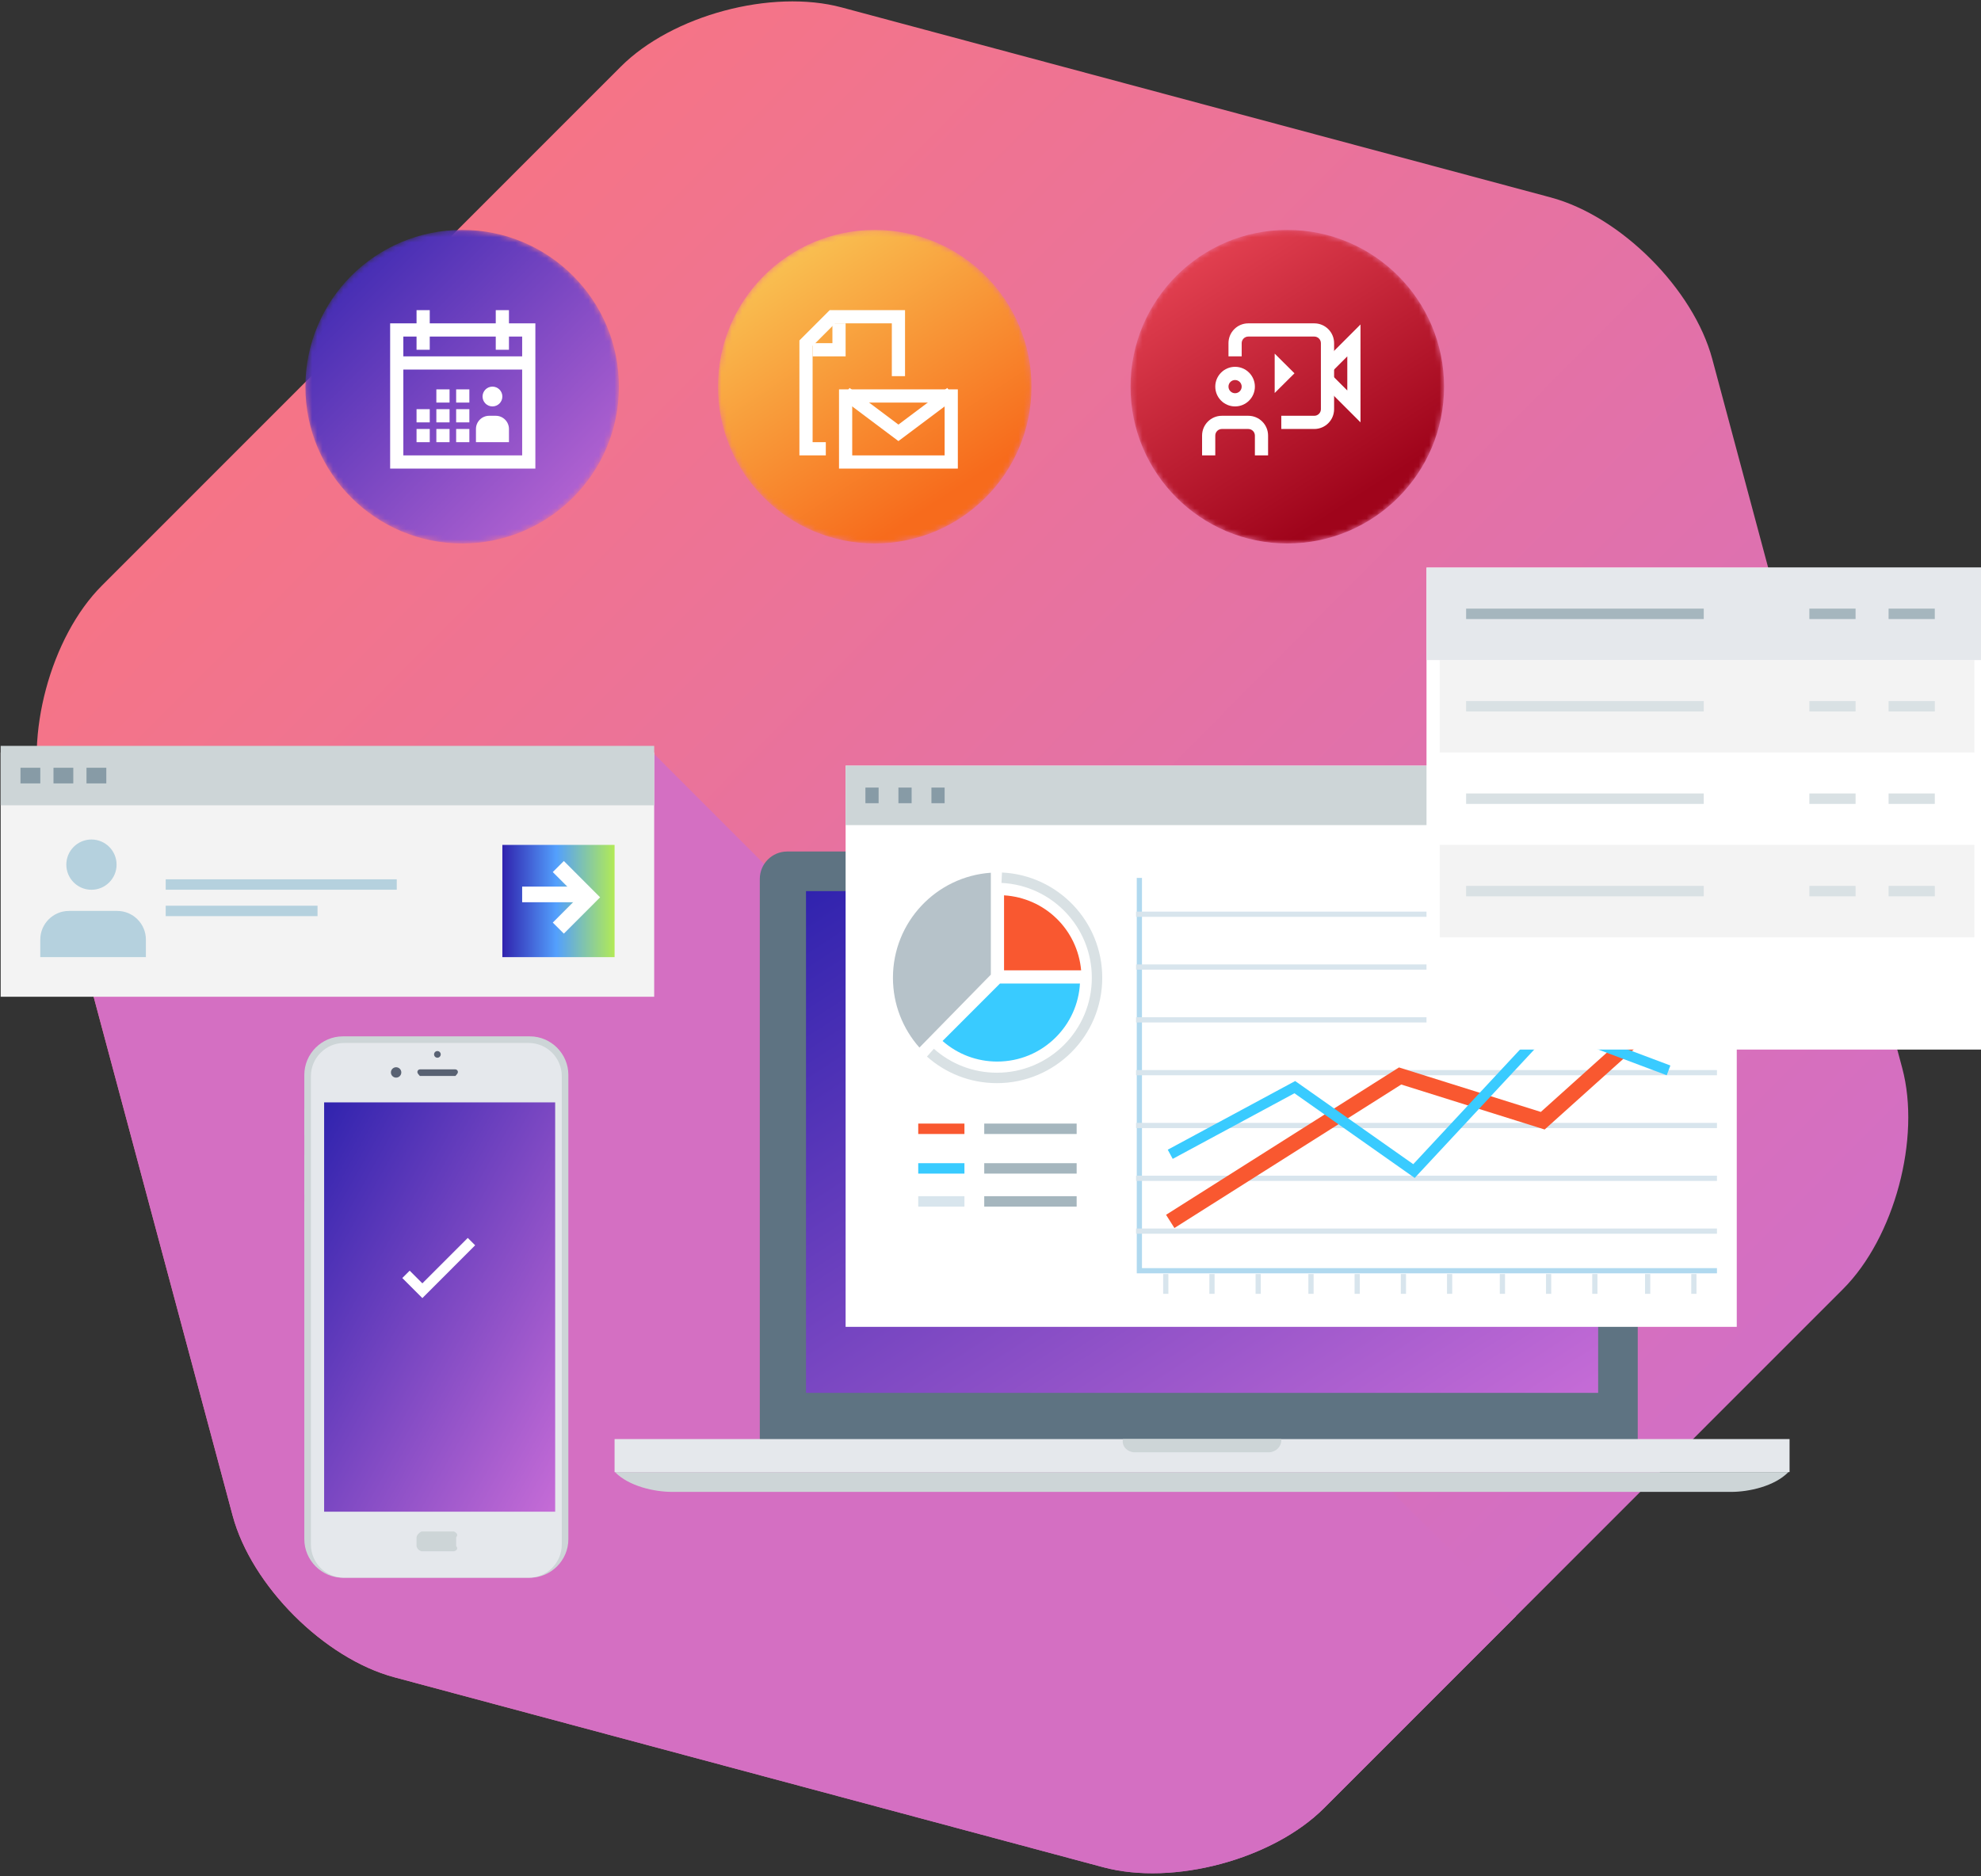 <?xml version="1.0" encoding="UTF-8"?>
<svg width="380px" height="360px" viewBox="0 0 380 360" version="1.1" xmlns="http://www.w3.org/2000/svg" xmlns:xlink="http://www.w3.org/1999/xlink">
    <rect x="0" y="0" width="380" height="360" fill="#333333" stroke="none"/>
    <!-- Generator: Sketch 49.2 (51160) - http://www.bohemiancoding.com/sketch -->
    <title>crm-large</title>
    <desc>Created with Sketch.</desc>
    <defs>
        <linearGradient x1="0%" y1="0%" x2="102%" y2="101%" id="linearGradient-1">
            <stop stop-color="#FF7675" offset="0%"></stop>
            <stop stop-color="#C86DD7" offset="100%"></stop>
        </linearGradient>
        <polygon id="path-2" points="0 0.295 0 172.562 64.578 172.562 64.578 170.027 2.532 170.027 2.532 2.828 254.513 2.828 254.513 71.228 257.045 71.228 257.045 0.295"></polygon>
        <linearGradient x1="0%" y1="0%" x2="102%" y2="101%" id="linearGradient-4">
            <stop stop-color="#3023AE" offset="0%"></stop>
            <stop stop-color="#C86DD7" offset="100%"></stop>
        </linearGradient>
        <path d="M0.838,30.183 C0.838,46.796 14.301,60.263 30.907,60.263 C47.517,60.263 60.979,46.796 60.979,30.183 C60.979,13.569 47.517,0.101 30.907,0.101 C14.301,0.101 0.838,13.569 0.838,30.183" id="path-5"></path>
        <linearGradient x1="-15.406%" y1="0%" x2="50%" y2="100%" id="linearGradient-7">
            <stop stop-color="#FAD961" offset="0%"></stop>
            <stop stop-color="#F76B1C" offset="100%"></stop>
        </linearGradient>
        <path d="M0.204,30.183 C0.204,46.796 13.668,60.263 30.274,60.263 C46.882,60.263 60.347,46.796 60.347,30.183 C60.347,13.569 46.882,0.101 30.274,0.101 C13.668,0.101 0.204,13.569 0.204,30.183" id="path-8"></path>
        <path d="M0.204,30.183 C0.204,46.796 13.668,60.263 30.276,60.263 C46.882,60.263 60.346,46.796 60.346,30.183 C60.346,13.569 46.882,0.101 30.276,0.101 C13.668,0.101 0.204,13.569 0.204,30.183" id="path-10"></path>
        <linearGradient x1="-14.314%" y1="0%" x2="50%" y2="100%" id="linearGradient-12">
            <stop stop-color="#F5515F" offset="0%"></stop>
            <stop stop-color="#9F041B" offset="100%"></stop>
        </linearGradient>
        <path d="M0.256,13.935 C0.256,21.454 6.349,27.55 13.864,27.55 C21.38,27.55 27.475,21.454 27.475,13.935 C27.475,6.416 21.38,0.319 13.864,0.319 C6.349,0.319 0.256,6.416 0.256,13.935" id="path-13"></path>
        <linearGradient x1="0.258%" y1="49.75%" x2="101.258%" y2="49.75%" id="linearGradient-15">
            <stop stop-color="#3023AE" offset="0%"></stop>
            <stop stop-color="#53A0FD" offset="47.525%"></stop>
            <stop stop-color="#B4EC51" offset="100%"></stop>
        </linearGradient>
    </defs>
    <g id="landing-page" stroke="none" stroke-width="1" fill="none" fill-rule="evenodd">
        <g id="features" transform="translate(-166, -136)">
            <g id="crm-large" transform="translate(156, 135)">
                <g id="Group-5" transform="translate(16.461, 0.678)">
                    <path d="M247.534,347.219 C237.685,357.072 218.618,362.183 205.164,358.576 L69.179,322.127 C55.725,318.522 41.767,304.559 38.162,291.101 L1.724,155.067 C-1.881,141.609 3.229,122.537 13.078,112.685 L112.626,13.103 C122.473,3.25 141.54,-1.86 154.994,1.746 L290.981,38.196 C304.435,41.802 318.391,55.764 321.997,69.223 L358.433,205.255 C362.038,218.714 356.929,237.786 347.079,247.639 L247.534,347.219 Z" id="Fill-1" fill="url(#linearGradient-1)"></path>
                    <path d="M284.363,310.377 L118.079,144.036 L91.172,170.953 L73.444,153.219 L50.81,175.861 L28.176,153.219 L6.924,174.479 L38.162,291.101 C41.767,304.559 55.725,318.522 69.178,322.127 L205.164,358.576 C218.618,362.183 237.685,357.072 247.534,347.22 L284.363,310.377 Z" id="Fill-3" fill="#D46FC2"></path>
                </g>
                <g id="Group-8" transform="translate(0, 72.878)">
                    <mask id="mask-3" fill="white">
                        <use xlink:href="#path-2"></use>
                    </mask>
                    <g id="Clip-7"></g>
                    <polygon id="Fill-6" mask="url(#mask-3)" points="0 0.295 0 172.562 64.578 172.562 64.578 170.027 2.532 170.027 2.532 2.828 254.513 2.828 254.513 71.228 257.045 71.228 257.045 0.295"></polygon>
                </g>
                <path d="M318.893,282.173 L161.009,282.173 C158.103,282.173 155.746,279.815 155.746,276.908 L155.746,169.638 C155.746,166.73 158.104,164.373 161.01,164.373 L318.893,164.373 C321.799,164.373 324.156,166.73 324.156,169.637 L324.156,276.908 C324.156,279.815 321.799,282.173 318.893,282.173" id="Fill-9" fill="#5E7382"></path>
                <polygon id="Fill-11" fill="url(#linearGradient-4)" points="164.61 268.239 316.56 268.239 316.56 171.972 164.61 171.972"></polygon>
                <g id="Group-29" transform="translate(67.11, 147.611)">
                    <path d="M173.213,20.166 C173.213,20.559 172.898,20.874 172.509,20.874 C172.118,20.874 171.804,20.559 171.804,20.166 C171.804,19.777 172.118,19.463 172.509,19.463 C172.898,19.463 173.213,19.777 173.213,20.166" id="Fill-13" fill="#E5E8EC"></path>
                    <polygon id="Fill-15" fill="#E5E8EC" points="60.779 135.828 286.169 135.828 286.169 129.495 60.779 129.495"></polygon>
                    <path d="M60.857,135.828 C63.525,138.557 68.434,139.628 71.822,139.628 L274.981,139.628 C278.367,139.628 283.279,138.557 285.947,135.828 L60.857,135.828 Z" id="Fill-17" fill="#CDD5D7"></path>
                    <path d="M158.279,129.495 L158.279,129.6 C158.068,130.902 159.125,131.961 160.427,132.028 L186.377,132.028 C187.679,131.961 188.736,130.902 188.669,129.6 L188.669,129.495 L158.279,129.495 Z" id="Fill-18" fill="#CDD5D7"></path>
                    <polygon id="Fill-19" fill="#FFFFFF" points="105.097 107.962 276.039 107.962 276.039 0.295 105.097 0.295"></polygon>
                    <polygon id="Fill-20" fill="#CDD5D7" points="105.097 11.695 276.039 11.695 276.039 0.295 105.097 0.295"></polygon>
                    <path d="M108.896,5.995 L111.429,5.995" id="Stroke-21" stroke="#879BA6" stroke-width="3"></path>
                    <path d="M115.227,5.995 L117.76,5.995" id="Stroke-22" stroke="#879BA6" stroke-width="3"></path>
                    <path d="M121.558,5.995 L124.091,5.995" id="Stroke-23" stroke="#879BA6" stroke-width="3"></path>
                    <polygon id="Fill-24" fill="#CDD5D7" points="2.532 71.228 2.546 71.228 1.266 71.228 1.266 70.367 1.266 66.162 1.16 66.162 2.532 66.162 2.532 65.817"></polygon>
                    <polygon id="Fill-25" fill="#CDD5D7" points="2.532 82.628 2.532 82.628 1.266 82.628 1.266 75.028 2.532 75.028"></polygon>
                    <polygon id="Fill-26" fill="#CDD5D7" points="2.532 91.495 2.532 91.495 1.266 91.495 1.266 83.895 2.532 83.895"></polygon>
                    <path d="M44.52,156.095 L8.665,156.095 C4.595,156.095 1.266,152.765 1.266,148.694 L1.266,59.627 C1.266,55.557 4.594,52.228 8.663,52.228 L44.52,52.228 C48.587,52.228 51.916,55.557 51.916,59.627 L51.916,148.696 C51.916,152.766 48.587,156.095 44.52,156.095" id="Fill-27" fill="#CDD5D7"></path>
                    <path d="M2.532,149.738 L2.532,59.852 C2.532,56.356 5.392,53.496 8.888,53.496 L44.295,53.496 C47.804,53.496 50.649,56.341 50.649,59.851 L50.649,149.737 C50.649,153.248 47.803,156.096 44.293,156.096 L8.888,156.096 C5.378,156.096 2.532,153.248 2.532,149.738" id="Fill-28" fill="#E5E8EC"></path>
                </g>
                <polygon id="Fill-30" fill="url(#linearGradient-4)" points="72.175 291.039 116.494 291.039 116.494 212.506 72.175 212.506"></polygon>
                <g id="Group-40" transform="translate(84.838, 202.078)">
                    <path d="M2.142,4.683 C2.142,5.234 1.693,5.678 1.145,5.678 C0.596,5.678 0.149,5.234 0.149,4.683 C0.149,4.134 0.596,3.686 1.145,3.686 C1.693,3.686 2.142,4.134 2.142,4.683" id="Fill-32" fill="#596273"></path>
                    <path d="M9.705,1.219 C9.705,1.572 9.417,1.86 9.064,1.86 C8.711,1.86 8.426,1.572 8.426,1.219 C8.426,0.867 8.711,0.581 9.064,0.581 C9.417,0.581 9.705,0.867 9.705,1.219" id="Fill-34" fill="#596273"></path>
                    <path d="M12.999,4.59 C12.999,4.851 12.787,5.062 12.524,5.361 L5.698,5.361 C5.438,5.062 5.223,4.851 5.223,4.59 C5.223,4.326 5.438,4.111 5.698,4.095 L12.524,4.095 C12.787,4.111 12.999,4.326 12.999,4.59" id="Fill-36" fill="#596273"></path>
                    <path d="M12.662,95.567 C13.118,96.04 12.737,96.423 12.266,96.562 L6.006,96.562 C5.537,96.423 5.151,96.04 5.065,95.567 L5.065,93.857 C5.151,93.387 5.537,93.005 6.006,92.762 L12.266,92.762 C12.737,93.005 13.118,93.387 12.662,93.857 L12.662,95.567 Z" id="Fill-38" fill="#CDD5D7"></path>
                </g>
                <g id="Group-43" transform="translate(146.883, 45.011)">
                    <mask id="mask-6" fill="white">
                        <use xlink:href="#path-5"></use>
                    </mask>
                    <g id="Clip-42"></g>
                    <path d="M0.838,30.183 C0.838,46.796 14.301,60.263 30.907,60.263 C47.517,60.263 60.979,46.796 60.979,30.183 C60.979,13.569 47.517,0.101 30.907,0.101 C14.301,0.101 0.838,13.569 0.838,30.183" id="Fill-41" fill="url(#linearGradient-7)" mask="url(#mask-6)"></path>
                </g>
                <g id="Group-46" transform="translate(68.377, 45.011)">
                    <mask id="mask-9" fill="white">
                        <use xlink:href="#path-8"></use>
                    </mask>
                    <g id="Clip-45"></g>
                    <path d="M0.204,30.183 C0.204,46.796 13.668,60.263 30.274,60.263 C46.882,60.263 60.347,46.796 60.347,30.183 C60.347,13.569 46.882,0.101 30.274,0.101 C13.668,0.101 0.204,13.569 0.204,30.183" id="Fill-44" fill="url(#linearGradient-4)" mask="url(#mask-9)"></path>
                </g>
                <g id="Group-49" transform="translate(226.656, 45.011)">
                    <mask id="mask-11" fill="white">
                        <use xlink:href="#path-10"></use>
                    </mask>
                    <g id="Clip-48"></g>
                    <path d="M0.204,30.183 C0.204,46.796 13.668,60.263 30.276,60.263 C46.882,60.263 60.346,46.796 60.346,30.183 C60.346,13.569 46.882,0.101 30.276,0.101 C13.668,0.101 0.204,13.569 0.204,30.183" id="Fill-47" fill="url(#linearGradient-12)" mask="url(#mask-11)"></path>
                </g>
                <g id="Group-141" transform="translate(84.838, 60.211)">
                    <polyline id="Stroke-50" stroke="#B0D9EF" points="254.513 184.595 143.718 184.595 143.718 109.228"></polyline>
                    <path d="M116.451,144.462 C112.551,144.462 108.867,143.067 105.966,140.514 L116.979,129.496 L132.321,129.496 C132.097,133.392 130.474,137.021 127.693,139.804 C124.69,142.807 120.698,144.462 116.451,144.462" id="Fill-52" fill="#39CBFF"></path>
                    <path d="M117.76,126.962 L117.76,112.571 C125.604,113.065 131.839,119.134 132.549,126.962 L117.76,126.962 Z" id="Fill-54" fill="#F95830"></path>
                    <path d="M117.315,109.191 C127.494,109.674 135.598,118.084 135.598,128.386 C135.598,139 126.996,147.604 116.388,147.604 C111.494,147.604 107.029,145.774 103.637,142.76" id="Stroke-56" stroke="#D9E1E4" stroke-width="2"></path>
                    <path d="M101.608,139.886 C99.088,136.592 97.714,132.559 97.714,128.387 C97.714,118.939 104.747,110.954 113.961,109.641 L113.961,127.271 L101.608,139.886 Z" id="Fill-58" fill="#B6C2C9"></path>
                    <path d="M115.227,108.234 C104.735,108.963 96.448,117.705 96.448,128.387 C96.448,133.525 98.37,138.213 101.528,141.778 L115.227,127.789 L115.227,108.234 Z M112.695,111.762 L112.695,126.754 L101.768,137.912 C99.956,135.083 98.98,131.785 98.98,128.387 C98.98,120.072 104.818,112.971 112.695,111.164 L112.695,111.762 Z" id="Fill-60" fill="#B6C2C9"></path>
                    <path d="M101.299,157.362 L110.162,157.362" id="Stroke-62" stroke="#F95830" stroke-width="2"></path>
                    <path d="M131.688,157.362 L113.961,157.362" id="Stroke-64" stroke="#A5B6BE" stroke-width="2"></path>
                    <path d="M101.299,164.962 L110.162,164.962" id="Stroke-66" stroke="#39CBFF" stroke-width="2"></path>
                    <path d="M131.688,164.962 L113.961,164.962" id="Stroke-68" stroke="#A5B6BE" stroke-width="2"></path>
                    <path d="M101.299,171.295 L110.162,171.295" id="Stroke-70" stroke="#D8E5ED" stroke-width="2"></path>
                    <path d="M131.688,171.295 L113.961,171.295" id="Stroke-72" stroke="#A5B6BE" stroke-width="2"></path>
                    <path d="M143.084,116.195 L254.513,116.195" id="Stroke-74" stroke="#D8E5ED"></path>
                    <path d="M143.084,126.328 L254.513,126.328" id="Stroke-76" stroke="#D8E5ED"></path>
                    <path d="M143.084,136.462 L254.513,136.462" id="Stroke-78" stroke="#D8E5ED"></path>
                    <path d="M143.084,146.595 L254.513,146.595" id="Stroke-80" stroke="#D8E5ED"></path>
                    <path d="M143.084,156.728 L254.513,156.728" id="Stroke-82" stroke="#D8E5ED"></path>
                    <path d="M143.084,166.862 L254.513,166.862" id="Stroke-84" stroke="#D8E5ED"></path>
                    <path d="M143.084,176.995 L254.513,176.995" id="Stroke-86" stroke="#D8E5ED"></path>
                    <path d="M203.231,185.228 L203.231,189.028" id="Stroke-88" stroke="#D8E5ED"></path>
                    <path d="M194.367,185.228 L194.367,189.028" id="Stroke-90" stroke="#D8E5ED"></path>
                    <path d="M185.503,185.228 L185.503,189.028" id="Stroke-92" stroke="#D8E5ED"></path>
                    <path d="M176.64,185.228 L176.64,189.028" id="Stroke-94" stroke="#D8E5ED"></path>
                    <path d="M166.51,185.228 L166.51,189.028" id="Stroke-96" stroke="#D8E5ED"></path>
                    <path d="M157.646,185.228 L157.646,189.028" id="Stroke-98" stroke="#D8E5ED"></path>
                    <path d="M148.782,185.228 L148.782,189.028" id="Stroke-100" stroke="#D8E5ED"></path>
                    <path d="M250.081,185.228 L250.081,189.028" id="Stroke-102" stroke="#D8E5ED"></path>
                    <path d="M241.218,185.228 L241.218,189.028" id="Stroke-104" stroke="#D8E5ED"></path>
                    <path d="M231.088,185.228 L231.088,189.028" id="Stroke-106" stroke="#D8E5ED"></path>
                    <path d="M222.224,185.228 L222.224,189.028" id="Stroke-108" stroke="#D8E5ED"></path>
                    <path d="M213.36,185.228 L213.36,189.028" id="Stroke-110" stroke="#D8E5ED"></path>
                    <polyline id="Stroke-112" stroke="#F95830" stroke-width="3" points="149.639 175.133 193.734 147.229 221.094 155.814 246.988 132.546"></polyline>
                    <polyline id="Stroke-114" stroke="#39CBFF" stroke-width="2" points="149.639 162.254 173.536 149.374 196.394 165.473 222.368 137.569 245.226 146.155"></polyline>
                    <path d="M20.26,20.562 L18.994,20.562 C17.596,20.562 16.461,21.697 16.461,23.095 L16.461,25.628 L22.792,25.628 L22.792,23.095 C22.792,21.697 21.658,20.562 20.26,20.562" id="Fill-116" fill="#FFFFFF"></path>
                    <path d="M2.532,28.162 L25.325,28.162 L25.325,5.362 L2.532,5.362 L2.532,28.162 Z M0,30.695 L27.857,30.695 L27.857,2.828 L0,2.828 L0,30.695 Z" id="Fill-118" fill="#FFFFFF"></path>
                    <polygon id="Fill-120" fill="#FFFFFF" points="5.065 7.895 7.597 7.895 7.597 0.295 5.065 0.295"></polygon>
                    <polygon id="Fill-121" fill="#FFFFFF" points="20.26 7.895 22.792 7.895 22.792 0.295 20.26 0.295"></polygon>
                    <polygon id="Fill-122" fill="#FFFFFF" points="1.266 11.695 26.591 11.695 26.591 9.162 1.266 9.162"></polygon>
                    <polygon id="Fill-123" fill="#FFFFFF" points="5.065 21.828 7.597 21.828 7.597 19.295 5.065 19.295"></polygon>
                    <polygon id="Fill-124" fill="#FFFFFF" points="8.864 21.828 11.396 21.828 11.396 19.295 8.864 19.295"></polygon>
                    <polygon id="Fill-125" fill="#FFFFFF" points="12.662 21.828 15.195 21.828 15.195 19.295 12.662 19.295"></polygon>
                    <polygon id="Fill-126" fill="#FFFFFF" points="8.864 18.028 11.396 18.028 11.396 15.495 8.864 15.495"></polygon>
                    <polygon id="Fill-127" fill="#FFFFFF" points="12.662 18.028 15.195 18.028 15.195 15.495 12.662 15.495"></polygon>
                    <polygon id="Fill-128" fill="#FFFFFF" points="5.065 25.628 7.597 25.628 7.597 23.095 5.065 23.095"></polygon>
                    <polygon id="Fill-129" fill="#FFFFFF" points="8.864 25.628 11.396 25.628 11.396 23.095 8.864 23.095"></polygon>
                    <polygon id="Fill-130" fill="#FFFFFF" points="12.662 25.628 15.195 25.628 15.195 23.095 12.662 23.095"></polygon>
                    <path d="M21.526,16.867 C21.526,17.918 20.675,18.767 19.627,18.767 C18.578,18.767 17.727,17.918 17.727,16.867 C17.727,15.817 18.578,14.967 19.627,14.967 C20.675,14.967 21.526,15.817 21.526,16.867" id="Fill-131" fill="#FFFFFF"></path>
                    <path d="M177.273,23.095 L170.942,23.095 L170.942,20.562 L177.273,20.562 C177.972,20.562 178.539,19.994 178.539,19.295 L178.539,6.628 C178.539,5.929 177.972,5.362 177.273,5.362 L164.61,5.362 C163.911,5.362 163.344,5.929 163.344,6.628 L163.344,9.162 L160.812,9.162 L160.812,6.628 C160.812,4.529 162.512,2.828 164.61,2.828 L177.273,2.828 C179.371,2.828 181.071,4.529 181.071,6.628 L181.071,19.295 C181.071,21.394 179.371,23.095 177.273,23.095" id="Fill-132" fill="#FFFFFF"></path>
                    <polygon id="Fill-133" fill="#FFFFFF" points="186.136 21.825 178.91 14.596 180.7 12.805 183.604 15.71 183.604 9.159 180.7 12.063 178.91 10.272 186.136 3.043"></polygon>
                    <polygon id="Fill-134" fill="#FFFFFF" points="173.472 12.413 171.572 14.303 169.675 16.19 169.675 12.413 169.675 8.635 171.572 10.524"></polygon>
                    <path d="M162.078,13.701 C161.379,13.701 160.812,14.27 160.812,14.967 C160.812,15.665 161.379,16.234 162.078,16.234 C162.777,16.234 163.344,15.665 163.344,14.967 C163.344,14.27 162.777,13.701 162.078,13.701 M162.078,18.767 C159.984,18.767 158.279,17.063 158.279,14.967 C158.279,12.872 159.984,11.167 162.078,11.167 C164.172,11.167 165.877,12.872 165.877,14.967 C165.877,17.063 164.172,18.767 162.078,18.767" id="Fill-135" fill="#FFFFFF"></path>
                    <path d="M168.409,28.162 L165.877,28.162 L165.877,24.362 C165.877,23.662 165.309,23.095 164.61,23.095 L159.545,23.095 C158.846,23.095 158.279,23.662 158.279,24.362 L158.279,28.162 L155.747,28.162 L155.747,24.362 C155.747,22.263 157.447,20.562 159.545,20.562 L164.61,20.562 C166.709,20.562 168.409,22.263 168.409,24.362 L168.409,28.162 Z" id="Fill-136" fill="#FFFFFF"></path>
                    <polygon id="Fill-137" fill="#FFFFFF" points="83.571 28.162 78.506 28.162 78.506 6.104 84.313 0.295 98.766 0.295 98.766 12.962 96.234 12.962 96.234 2.828 85.362 2.828 81.039 7.153 81.039 25.628 83.571 25.628"></polygon>
                    <polygon id="Fill-138" fill="#FFFFFF" points="87.37 9.162 81.039 9.162 81.039 6.628 84.838 6.628 84.838 2.828 87.37 2.828"></polygon>
                    <path d="M88.636,28.162 L106.364,28.162 L106.364,18.028 L88.636,18.028 L88.636,28.162 Z M86.104,30.695 L108.896,30.695 L108.896,15.495 L86.104,15.495 L86.104,30.695 Z" id="Fill-139" fill="#FFFFFF"></path>
                    <polygon id="Fill-140" fill="#FFFFFF" points="97.5 25.417 86.61 17.247 88.13 15.221 97.5 22.251 106.87 15.221 108.39 17.247"></polygon>
                </g>
                <g id="Group-144" transform="translate(79.773, 229.944)">
                    <mask id="mask-14" fill="white">
                        <use xlink:href="#path-13"></use>
                    </mask>
                    <g id="Clip-143"></g>
                    <path d="M0.256,13.935 C0.256,21.454 6.349,27.55 13.864,27.55 C21.38,27.55 27.475,21.454 27.475,13.935 C27.475,6.416 21.38,0.319 13.864,0.319 C6.349,0.319 0.256,6.416 0.256,13.935" id="Fill-142" mask="url(#mask-14)"></path>
                </g>
                <g id="Group-151" transform="translate(87.37, 109.611)">
                    <polyline id="Stroke-145" stroke="#FFFFFF" stroke-width="2" points="0.51 135.89 3.649 139.031 13.067 129.609"></polyline>
                    <polygon id="Fill-147" fill="#FFFFFF" points="196.266 92.762 302.63 92.762 302.63 0.295 196.266 0.295"></polygon>
                    <polygon id="Fill-149" fill="#F3F3F3" points="198.799 35.762 301.364 35.762 301.364 18.028 198.799 18.028"></polygon>
                    <polygon id="Fill-150" fill="#F3F3F3" points="198.799 71.228 301.364 71.228 301.364 53.495 198.799 53.495"></polygon>
                </g>
                <polygon id="Fill-152" points="286.169 199.839 388.734 199.839 388.734 182.106 286.169 182.106"></polygon>
                <g id="Group-190" transform="translate(10.13, 109.611)">
                    <polygon id="Fill-154" fill="#E5E8EC" points="273.506 18.028 379.87 18.028 379.87 0.295 273.506 0.295"></polygon>
                    <path d="M281.104,9.162 L326.688,9.162" id="Stroke-156" stroke="#A5B6BE" stroke-width="2"></path>
                    <path d="M346.948,9.162 L355.812,9.162" id="Stroke-157" stroke="#A5B6BE" stroke-width="2"></path>
                    <path d="M362.143,9.162 L371.006,9.162" id="Stroke-158" stroke="#A5B6BE" stroke-width="2"></path>
                    <path d="M281.104,26.895 L326.688,26.895" id="Stroke-159" stroke="#D9E1E4" stroke-width="2"></path>
                    <path d="M346.948,26.895 L355.812,26.895" id="Stroke-160" stroke="#D9E1E4" stroke-width="2"></path>
                    <path d="M362.143,26.895 L371.006,26.895" id="Stroke-161" stroke="#D9E1E4" stroke-width="2"></path>
                    <path d="M281.104,44.628 L326.688,44.628" id="Stroke-162" stroke="#D9E1E4" stroke-width="2"></path>
                    <path d="M346.948,44.628 L355.812,44.628" id="Stroke-163" stroke="#D9E1E4" stroke-width="2"></path>
                    <path d="M362.143,44.628 L371.006,44.628" id="Stroke-164" stroke="#D9E1E4" stroke-width="2"></path>
                    <path d="M281.104,62.362 L326.688,62.362" id="Stroke-165" stroke="#D9E1E4" stroke-width="2"></path>
                    <path d="M346.948,62.362 L355.812,62.362" id="Stroke-166" stroke="#D9E1E4" stroke-width="2"></path>
                    <path d="M362.143,62.362 L371.006,62.362" id="Stroke-167" stroke="#D9E1E4" stroke-width="2"></path>
                    <path d="M281.104,81.362 L326.688,81.362" id="Stroke-168" stroke="#FFFFFF" stroke-width="2"></path>
                    <path d="M346.948,81.362 L355.812,81.362" id="Stroke-169" stroke="#FFFFFF" stroke-width="2"></path>
                    <path d="M362.143,81.362 L371.006,81.362" id="Stroke-170" stroke="#FFFFFF" stroke-width="2"></path>
                    <polygon id="Fill-171" fill="#F3F3F3" points="0 82.628 125.357 82.628 125.357 35.762 0 35.762"></polygon>
                    <polygon id="Fill-172" fill="#CDD5D7" points="0 45.895 125.357 45.895 125.357 34.495 0 34.495"></polygon>
                    <g id="Group-175" transform="translate(3.799, 39.267)">
                        <path d="M0,0.928 L3.799,0.928" id="Fill-173" fill="#D8E5ED"></path>
                        <path d="M0,0.928 L3.799,0.928" id="Stroke-174" stroke="#879BA6" stroke-width="3"></path>
                    </g>
                    <g id="Group-178" transform="translate(10.13, 39.267)">
                        <path d="M0,0.928 L3.799,0.928" id="Fill-176" fill="#D8E5ED"></path>
                        <path d="M0,0.928 L3.799,0.928" id="Stroke-177" stroke="#879BA6" stroke-width="3"></path>
                    </g>
                    <g id="Group-181" transform="translate(16.461, 39.267)">
                        <path d="M0,0.928 L3.799,0.928" id="Fill-179" fill="#D8E5ED"></path>
                        <path d="M0,0.928 L3.799,0.928" id="Stroke-180" stroke="#879BA6" stroke-width="3"></path>
                    </g>
                    <path d="M27.857,75.028 L27.857,71.672 C27.857,68.628 25.392,66.162 22.349,66.162 L13.106,66.162 C10.063,66.162 7.597,68.628 7.597,71.672 L7.597,75.028 L27.857,75.028 Z" id="Fill-182" fill="#B5D1DE"></path>
                    <path d="M22.232,57.281 C22.232,54.618 20.074,52.459 17.411,52.459 C14.75,52.459 12.592,54.618 12.592,57.281 C12.592,59.943 14.75,62.103 17.411,62.103 C20.074,62.103 22.232,59.943 22.232,57.281" id="Fill-183" fill="#B5D1DE"></path>
                    <g id="Group-186" transform="translate(31.656, 60.8)">
                        <path d="M0,0.295 L44.318,0.295" id="Fill-184" fill="#D8E5ED"></path>
                        <path d="M0,0.295 L44.318,0.295" id="Stroke-185" stroke="#B5D1DE" stroke-width="2"></path>
                    </g>
                    <g id="Group-189" transform="translate(31.656, 65.867)">
                        <path d="M0,0.295 L29.123,0.295" id="Fill-187" fill="#D8E5ED"></path>
                        <path d="M0,0.295 L29.123,0.295" id="Stroke-188" stroke="#B5D1DE" stroke-width="2"></path>
                    </g>
                </g>
                <polygon id="Fill-191" fill="url(#linearGradient-15)" points="106.364 184.639 127.89 184.639 127.89 163.106 106.364 163.106"></polygon>
                <g id="Group-197" transform="translate(110.162, 166.611)" stroke="#FFFFFF" stroke-width="3">
                    <polyline id="Stroke-193" points="6.936 12.458 12.834 6.552 6.936 0.646"></polyline>
                    <path d="M11.396,5.995 L0,5.995" id="Stroke-195"></path>
                </g>
            </g>
        </g>
    </g>
</svg>